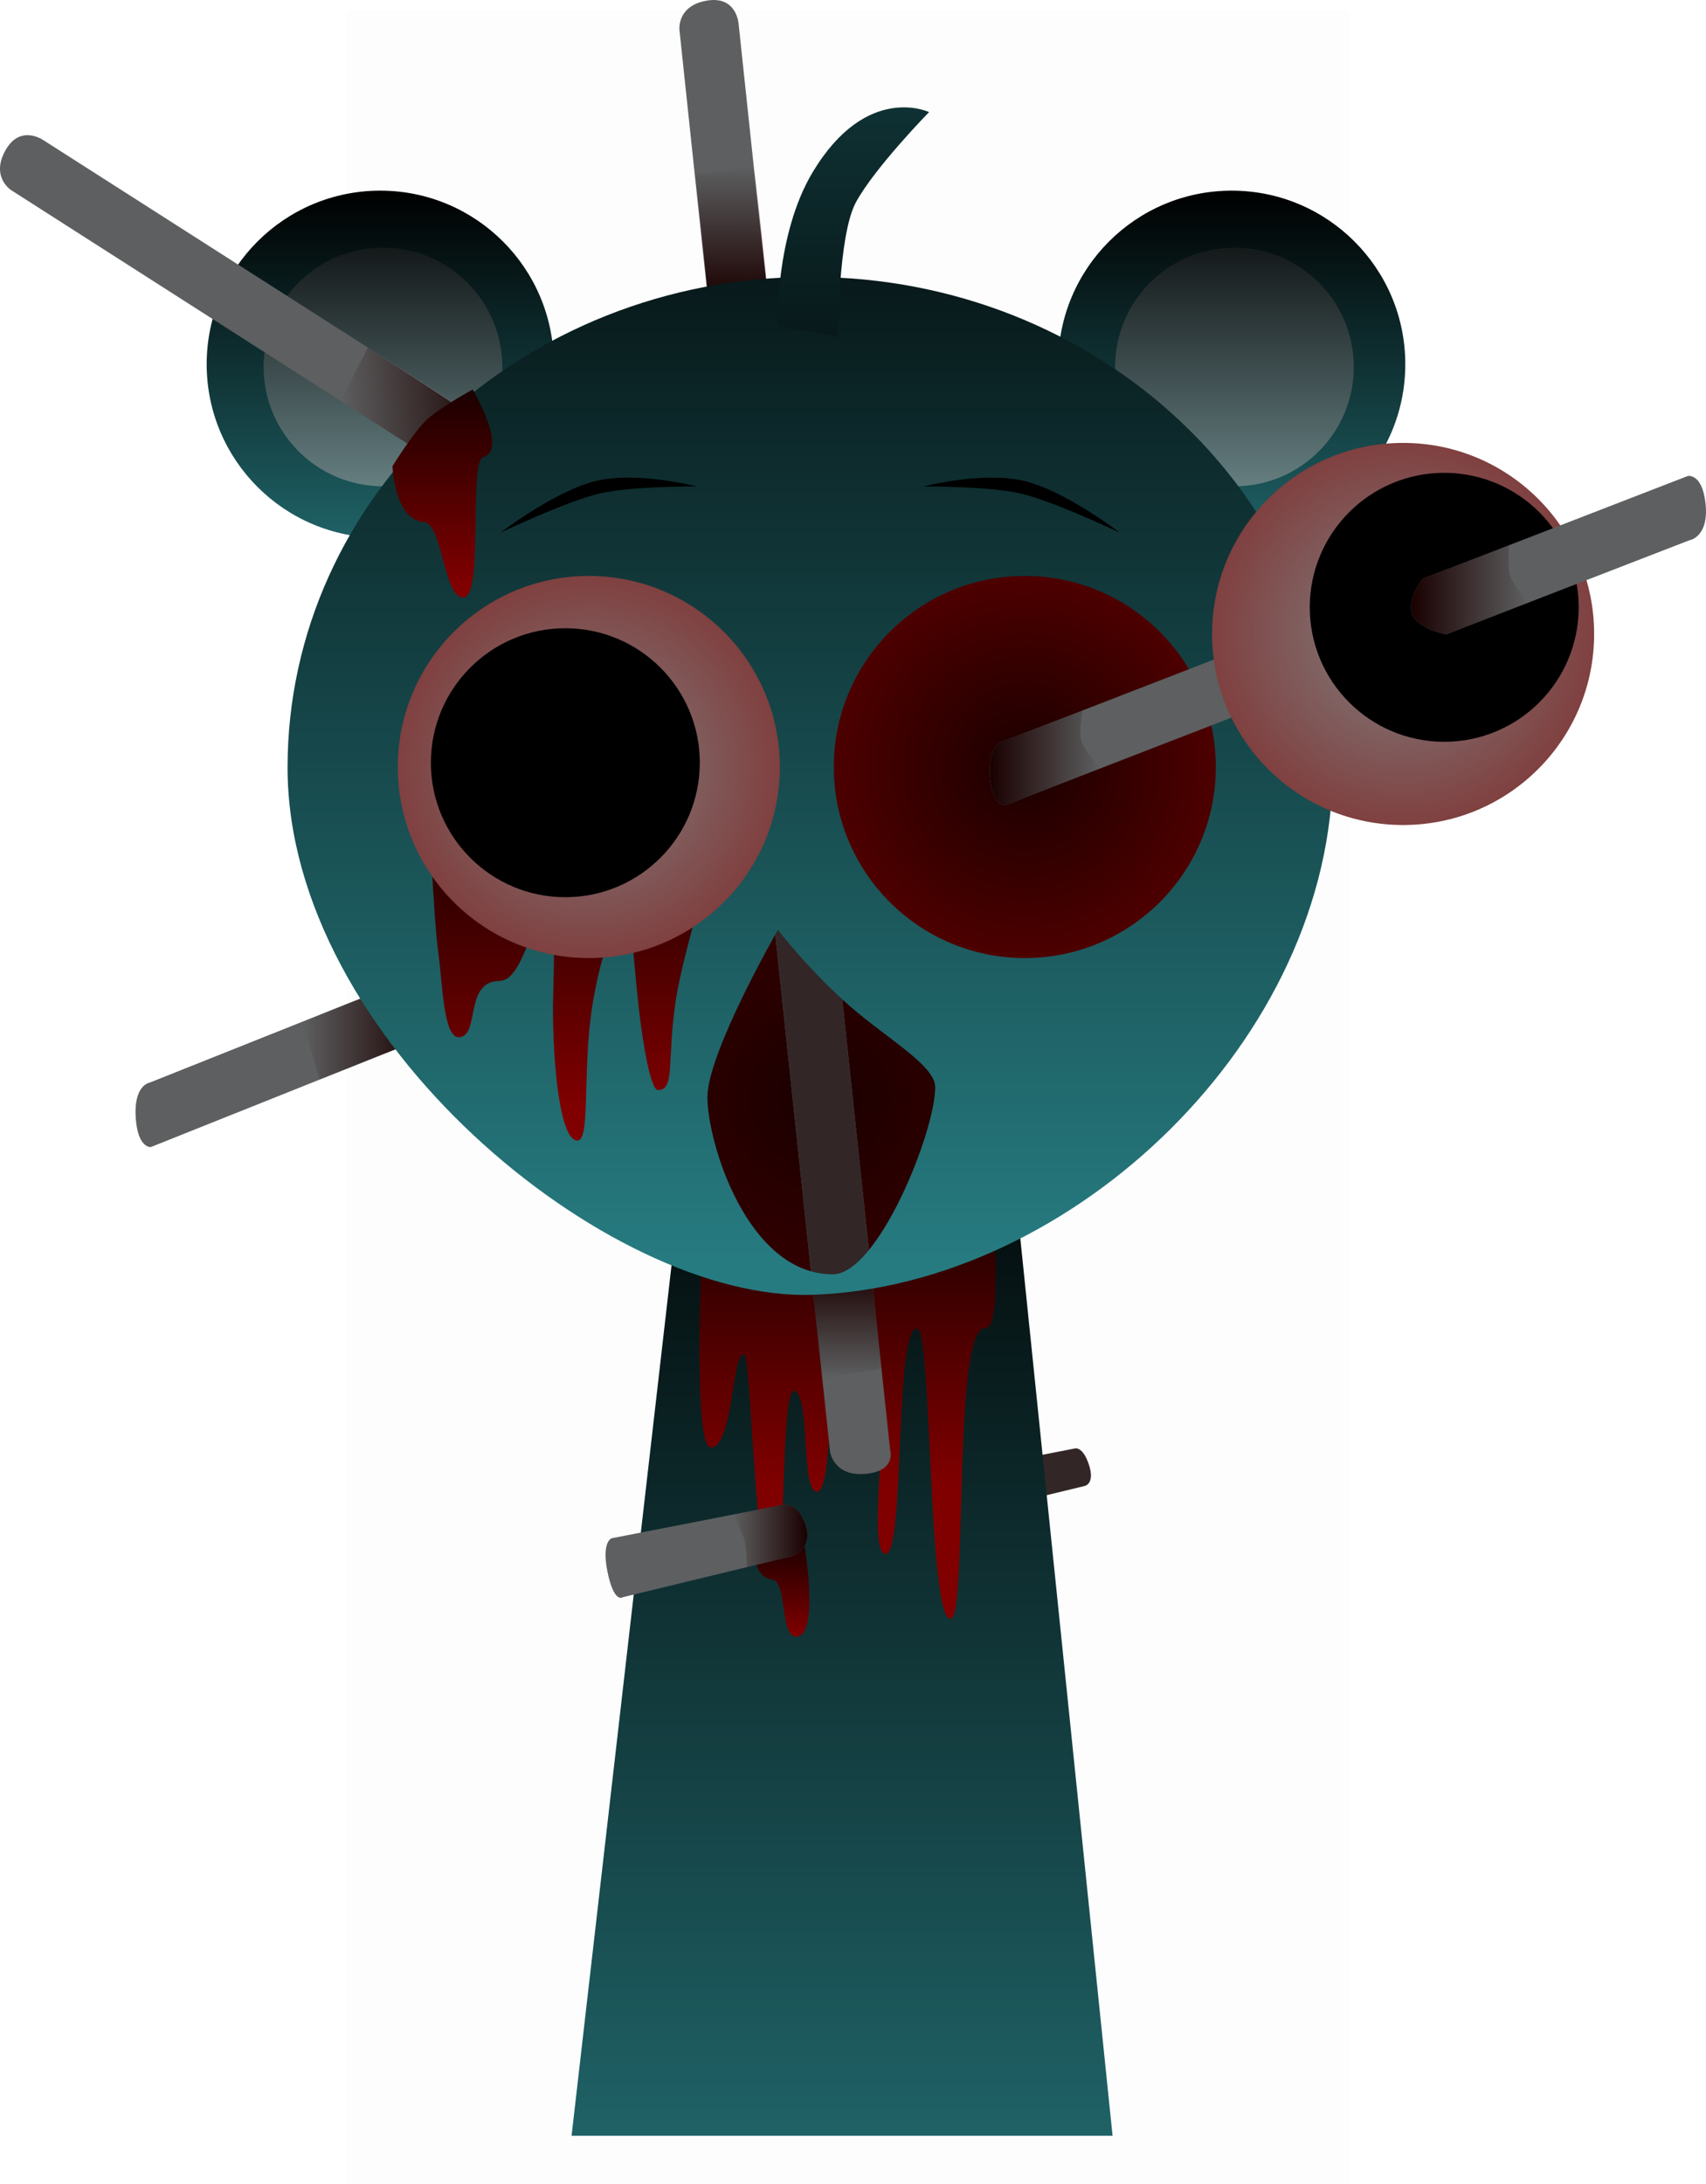 <svg version="1.1" xmlns="http://www.w3.org/2000/svg" xmlns:xlink="http://www.w3.org/1999/xlink" width="209.701" height="268.436" viewBox="0,0,209.701,268.436"><defs><linearGradient x1="240" y1="175.5" x2="240" y2="307.5" gradientUnits="userSpaceOnUse" id="color-1"><stop offset="0" stop-color="#000000"/><stop offset="1" stop-color="#1f6266"/></linearGradient><linearGradient x1="240.688" y1="191.311" x2="240.688" y2="227.7" gradientUnits="userSpaceOnUse" id="color-2"><stop offset="0" stop-color="#1a0000"/><stop offset="1" stop-color="#800000"/></linearGradient><linearGradient x1="232.449" y1="234.313" x2="232.449" y2="246.146" gradientUnits="userSpaceOnUse" id="color-3"><stop offset="0" stop-color="#1a0000"/><stop offset="1" stop-color="#800000"/></linearGradient><linearGradient x1="226.581" y1="233.775" x2="235.735" y2="233.775" gradientUnits="userSpaceOnUse" id="color-4"><stop offset="0" stop-color="#1a0000" stop-opacity="0"/><stop offset="1" stop-color="#1a0000"/></linearGradient><linearGradient x1="173.671" y1="171.702" x2="188.659" y2="171.702" gradientUnits="userSpaceOnUse" id="color-5"><stop offset="0" stop-color="#1a0000" stop-opacity="0"/><stop offset="1" stop-color="#1a0000"/></linearGradient><linearGradient x1="287.898" y1="68.441" x2="287.898" y2="111.108" gradientUnits="userSpaceOnUse" id="color-6"><stop offset="0" stop-color="#000000"/><stop offset="1" stop-color="#1f6266"/></linearGradient><linearGradient x1="288.231" y1="75.441" x2="288.231" y2="104.774" gradientUnits="userSpaceOnUse" id="color-7"><stop offset="0" stop-color="#14191a"/><stop offset="1" stop-color="#657e80"/></linearGradient><linearGradient x1="183.231" y1="68.441" x2="183.231" y2="111.108" gradientUnits="userSpaceOnUse" id="color-8"><stop offset="0" stop-color="#000000"/><stop offset="1" stop-color="#1f6266"/></linearGradient><linearGradient x1="183.565" y1="75.441" x2="183.565" y2="104.774" gradientUnits="userSpaceOnUse" id="color-9"><stop offset="0" stop-color="#14191a"/><stop offset="1" stop-color="#657e80"/></linearGradient><radialGradient cx="237.231" cy="179.885" r="22.734" gradientUnits="userSpaceOnUse" id="color-10"><stop offset="0" stop-color="#1a0000"/><stop offset="1" stop-color="#330000"/></radialGradient><linearGradient x1="240.557" y1="200.974" x2="240.557" y2="214.394" gradientUnits="userSpaceOnUse" id="color-11"><stop offset="0" stop-color="#1a0000"/><stop offset="1" stop-color="#1a0000" stop-opacity="0"/></linearGradient><linearGradient x1="226.447" y1="65.471" x2="226.402" y2="81.886" gradientUnits="userSpaceOnUse" id="color-12"><stop offset="0" stop-color="#1a0000" stop-opacity="0"/><stop offset="1" stop-color="#1a0000"/></linearGradient><linearGradient x1="178.567" y1="96.845" x2="197.165" y2="95.238" gradientUnits="userSpaceOnUse" id="color-13"><stop offset="0" stop-color="#1a0101" stop-opacity="0"/><stop offset="1" stop-color="#1a0101"/></linearGradient><linearGradient x1="236.077" y1="79.048" x2="236.077" y2="199.644" gradientUnits="userSpaceOnUse" id="color-14"><stop offset="0" stop-color="#08191a"/><stop offset="1" stop-color="#267b80"/></linearGradient><linearGradient x1="207.517" y1="145.353" x2="207.517" y2="181.153" gradientUnits="userSpaceOnUse" id="color-15"><stop offset="0" stop-color="#1a0000"/><stop offset="1" stop-color="#800000"/></linearGradient><radialGradient cx="208.871" cy="139.276" r="23.481" gradientUnits="userSpaceOnUse" id="color-16"><stop offset="0" stop-color="#808080"/><stop offset="1" stop-color="#804040"/></radialGradient><radialGradient cx="262.463" cy="139.276" r="23.481" gradientUnits="userSpaceOnUse" id="color-17"><stop offset="0" stop-color="#1a0000"/><stop offset="1" stop-color="#4d0000"/></radialGradient><linearGradient x1="241.381" y1="58.205" x2="241.381" y2="86.389" gradientUnits="userSpaceOnUse" id="color-18"><stop offset="0" stop-color="#0f3133"/><stop offset="1" stop-color="#08191a"/></linearGradient><linearGradient x1="258.15" y1="138.155" x2="271.762" y2="138.155" gradientUnits="userSpaceOnUse" id="color-19"><stop offset="0" stop-color="#1a0000"/><stop offset="1" stop-color="#1a0000" stop-opacity="0"/></linearGradient><radialGradient cx="308.963" cy="122.926" r="23.481" gradientUnits="userSpaceOnUse" id="color-20"><stop offset="0" stop-color="#808080"/><stop offset="1" stop-color="#804040"/></radialGradient><linearGradient x1="309.926" y1="117.501" x2="324.294" y2="117.501" gradientUnits="userSpaceOnUse" id="color-21"><stop offset="0" stop-color="#1a0000"/><stop offset="1" stop-color="#1a0000" stop-opacity="0"/></linearGradient><linearGradient x1="189.806" y1="92.879" x2="189.806" y2="117.022" gradientUnits="userSpaceOnUse" id="color-22"><stop offset="0" stop-color="#1a0000"/><stop offset="1" stop-color="#800000"/></linearGradient></defs><g transform="translate(-136.493,-45.01)"><g data-paper-data="{&quot;isPaintingLayer&quot;:true}" fill-rule="nonzero" stroke-width="0" stroke-linejoin="miter" stroke-miterlimit="10" stroke-dasharray="" stroke-dashoffset="0" style="mix-blend-mode: normal"><path d="M179.117,313.446v-267.225h123.182v267.225z" fill-opacity="0.01" fill="#000000" stroke="none" stroke-linecap="butt"/><g stroke-linecap="butt"><path d="M227.815,230.998l40.807,-7.972c0,0 0.943,-0.294 1.695,1.921c0.843,2.484 -0.524,2.698 -0.524,2.698l-40.324,9.769z" fill="#332626" stroke="none"/><path d="M206.75,307.5l15.143,-131.842l37.783,-0.158l13.574,132z" fill="url(#color-1)" stroke="#000000"/><path d="M223.105,191.311c0,0 12.08,9.333 18.011,9.333c5.788,0 17.156,-9.333 17.156,-9.333c0,0 1.762,17.007 -0.667,16.909c-4.093,-0.167 -2.106,35.675 -4.269,35.747c-2.8,0.093 -2.276,-35.28 -4.076,-35.658c-2.827,-0.593 -1.522,27.453 -3.864,27.67c-2.478,0.23 0.695,-18.344 -1.329,-17.883c-2.14,0.488 -1.904,-8.395 -3.866,-8.723c-2.04,-0.342 -1.124,19.23 -3.312,18.973c-1.981,-0.233 -0.784,-11.776 -2.73,-12.397c-1.798,-0.574 -0.904,22.919 -2.635,22.954c-2.257,0.045 -2.689,-26.964 -3.541,-27.388c-1.464,-0.729 -1.324,11.068 -4.045,11.398c-2.721,0.33 -0.833,-31.601 -0.833,-31.601z" fill="url(#color-2)" stroke="none"/><path d="M231.449,239.146c-3.072,-0.515 -1.833,-4.833 -1.833,-4.833h5.667c0,0 2.033,11.557 -0.833,11.833c-2.125,0.205 -1.155,-6.691 -3,-7z" fill="url(#color-3)" stroke="none"/><path d="M211.691,234.064l20.566,-4.018c0,0 2.315,-0.91 3.31,2.567c0.898,3.139 -2.09,3.746 -2.09,3.746l-20.434,4.95c0,0 -1.074,0.844 -1.885,-3.16c-0.75,-3.708 0.533,-4.087 0.533,-4.087z" fill="#5d5f60" stroke="none"/><path d="M226.581,231.155l5.676,-1.109c0,0 2.315,-0.91 3.31,2.567c0.898,3.139 -2.09,3.746 -2.09,3.746l-5.167,1.252c0,0 -0.021,-2.234 -0.327,-3.379c-0.263,-0.984 -1.401,-3.078 -1.401,-3.078z" fill="url(#color-4)" stroke="none"/></g><path d="M154.871,178.074l121.396,-48.42c0,0 3.683,-0.172 4.434,1.707c0.751,1.879 -2.008,5.199 -2.008,5.199l-123.664,49.428c0,0 -1.599,0.175 -1.853,-3.603c-0.27,-4.018 1.695,-4.311 1.695,-4.311z" fill="#5d5f60" stroke="none" stroke-linecap="butt"/><path d="M173.671,170.575l12.161,-4.85l2.828,6.821l-12.846,5.134z" fill="url(#color-5)" stroke="none" stroke-linecap="butt"/><path d="M266.565,89.774c0,-11.782 9.551,-21.333 21.333,-21.333c11.782,0 21.333,9.551 21.333,21.333c0,11.782 -9.551,21.333 -21.333,21.333c-11.782,0 -21.333,-9.551 -21.333,-21.333z" fill="url(#color-6)" stroke="#000000" stroke-linecap="butt"/><path d="M273.565,90.108c0,-8.1 6.566,-14.667 14.667,-14.667c8.1,0 14.667,6.566 14.667,14.667c0,8.1 -6.566,14.667 -14.667,14.667c-8.1,0 -14.667,-6.566 -14.667,-14.667z" fill="url(#color-7)" stroke="#000000" stroke-linecap="butt"/><path d="M161.898,89.774c0,-11.782 9.551,-21.333 21.333,-21.333c11.782,0 21.333,9.551 21.333,21.333c0,11.782 -9.551,21.333 -21.333,21.333c-11.782,0 -21.333,-9.551 -21.333,-21.333z" fill="url(#color-8)" stroke="#000000" stroke-linecap="butt"/><path d="M168.898,90.108c0,-8.1 6.566,-14.667 14.667,-14.667c8.1,0 14.667,6.566 14.667,14.667c0,8.1 -6.566,14.667 -14.667,14.667c-8.1,0 -14.667,-6.566 -14.667,-14.667z" fill="url(#color-9)" stroke="#000000" stroke-linecap="butt"/><path d="M219.898,191.219l2.6,-26.733c0,0 5.828,-6.202 9.487,-7.183c5.909,-1.585 10.18,9.783 10.18,9.783c0,0 8.335,5.323 10.026,8.614c2.27,4.417 2.374,15.52 2.374,15.52c0,0 -9.97,11.4 -15.933,11.4c-5.564,0 -18.733,-11.4 -18.733,-11.4z" fill="url(#color-10)" stroke="none" stroke-linecap="butt"/><path d="M238.519,223.428l-18.507,-174.718c0,0 -0.362,-2.992 3.366,-3.624c3.719,-0.63 3.908,2.901 3.908,2.901l18.619,175.189c0,0 0.884,2.704 -3.195,2.984c-3.778,0.26 -4.191,-2.732 -4.191,-2.732z" fill="#5d5f60" stroke="none" stroke-linecap="butt"/><path d="M237.562,214.394l-1.294,-12.212l7.276,-1.208l1.3,12.233z" fill="url(#color-11)" stroke="none" stroke-linecap="butt"/><path d="M236.298,202.456l-5.042,-47.604l8.439,9.889l3.915,36.841z" fill="#332626" stroke="none" stroke-linecap="butt"/><path d="M223.572,81.879l-1.594,-15.456l7.26,-0.944l1.632,15.771z" fill="url(#color-12)" stroke="none" stroke-linecap="butt"/><path d="M247.979,138.813l-110.1,-70.424c0,0 -2.561,-1.59 -0.722,-4.893c1.835,-3.296 4.707,-1.235 4.707,-1.235l110.537,70.631c0,0 2.663,1.001 0.33,4.359c-2.16,3.11 -4.753,1.561 -4.753,1.561z" fill="#5d5f60" stroke="none" stroke-linecap="butt"/><path d="M194.089,104.343l-15.744,-10.071l3.382,-6.539l15.677,10.266z" fill="url(#color-13)" stroke="none" stroke-linecap="butt"/><path d="M171.84,139.346c0,-33.302 28.76,-60.298 64.237,-60.298c35.477,0 64.237,26.996 64.237,60.298c0,33.302 -32.026,63.734 -63.987,64.798c-24.975,0.832 -64.487,-31.496 -64.487,-64.798zM238.865,201.627c5.523,0 12.583,-17.477 12.583,-23c0,-2.65 -5.784,-5.874 -10.414,-9.899c-5.021,-4.364 -8.919,-9.435 -8.919,-9.435c0,0 -8.667,15.06 -8.667,20.583c0,5.523 4.894,21.75 15.417,21.75z" fill="url(#color-14)" stroke="#000000" stroke-linecap="butt"/><path d="M192.983,172.487c-1.98,0.209 -2.066,-6.319 -2.595,-10.236c-0.663,-4.904 -1.072,-16.898 -1.072,-16.898h36.4c0,0 -5.186,15.847 -6.206,22.929c-1.035,7.183 -0.022,10.675 -2.127,10.704c-0.868,0.012 -1.829,-5.2 -2.416,-10.478c-0.618,-5.553 -0.858,-11.196 -1.622,-11.647c-0.896,-0.529 -3.436,6.388 -4.286,13.518c-0.868,7.281 -0.053,14.784 -1.575,14.807c-1.951,0.029 -2.858,-7.517 -3.007,-14.661c-0.112,-5.395 0.637,-10.56 -0.736,-12.058c-1.852,-2.019 -2.705,7.063 -5.841,7.097c-4.38,0.048 -2.389,6.654 -4.918,6.921z" fill="url(#color-15)" stroke="none" stroke-linecap="butt"/><path d="M185.39,139.276c0,-12.968 10.513,-23.481 23.481,-23.481c12.968,0 23.481,10.513 23.481,23.481c0,12.968 -10.513,23.481 -23.481,23.481c-12.968,0 -23.481,-10.513 -23.481,-23.481z" fill="url(#color-16)" stroke="#000000" stroke-linecap="butt"/><path d="M189.456,138.75c0,-9.128 7.4,-16.528 16.528,-16.528c9.128,0 16.528,7.4 16.528,16.528c0,9.128 -7.4,16.528 -16.528,16.528c-9.128,0 -16.528,-7.4 -16.528,-16.528z" fill="#000000" stroke="none" stroke-linecap="butt"/><path d="M262.463,162.756c-12.968,0 -23.481,-10.513 -23.481,-23.481c0,-12.968 10.513,-23.481 23.481,-23.481c12.968,0 23.481,10.513 23.481,23.481c0,12.968 -10.513,23.481 -23.481,23.481z" data-paper-data="{&quot;index&quot;:null}" fill="url(#color-17)" stroke="#000000" stroke-linecap="butt"/><path d="M198.028,110.467c0,0 6.709,-5.169 11.797,-6.364c5.088,-1.194 12.334,0.699 12.334,0.699c0,0 -8.038,-0.06 -11.968,0.862c-4.106,0.964 -12.164,4.802 -12.164,4.802z" fill="#000000" stroke="none" stroke-linecap="butt"/><path d="M261.962,105.665c-3.929,-0.922 -11.968,-0.862 -11.968,-0.862c0,0 7.246,-1.894 12.334,-0.699c5.088,1.194 11.797,6.364 11.797,6.364c0,0 -8.057,-3.838 -12.164,-4.802z" data-paper-data="{&quot;index&quot;:null}" fill="#000000" stroke="none" stroke-linecap="butt"/><path d="M232.072,85.11c0,0 -0.317,-11.189 4.286,-18.889c6.639,-11.106 14.335,-7.434 14.335,-7.434c0,0 -6.653,6.799 -8.982,11.067c-2.206,4.042 -2.198,16.535 -2.198,16.535" fill="url(#color-18)" stroke="#000000" stroke-linecap="round"/><path d="M259.871,136.074l52.729,-20.42c0,0 4.016,0.161 4.767,2.04c0.751,1.879 -2.008,4.866 -2.008,4.866l-55.331,21.428c0,0 -1.599,0.175 -1.853,-3.603c-0.27,-4.018 1.695,-4.311 1.695,-4.311z" fill="#5d5f60" stroke="none" stroke-linecap="butt"/><path d="M259.871,136.074l9.691,-3.753c0,0 -0.491,2.648 -0.183,3.646c0.401,1.297 2.383,3.477 2.383,3.477l-11.734,4.544c0,0 -1.599,0.175 -1.853,-3.603c-0.27,-4.018 1.695,-4.311 1.695,-4.311z" fill="url(#color-19)" stroke="none" stroke-linecap="butt"/><path d="M308.963,146.406c-12.968,0 -23.481,-10.513 -23.481,-23.481c0,-12.968 10.513,-23.481 23.481,-23.481c12.968,0 23.481,10.513 23.481,23.481c0,12.968 -10.513,23.481 -23.481,23.481z" data-paper-data="{&quot;index&quot;:null}" fill="url(#color-20)" stroke="#000000" stroke-linecap="butt"/><path d="M314.017,136.178c-9.128,0 -16.528,-7.4 -16.528,-16.528c0,-9.128 7.4,-16.528 16.528,-16.528c9.128,0 16.528,7.4 16.528,16.528c0,9.128 -7.4,16.528 -16.528,16.528z" data-paper-data="{&quot;index&quot;:null}" fill="#000000" stroke="none" stroke-linecap="butt"/><path d="M311.387,116.123l32.57,-12.613c0,0 1.791,-0.381 2.186,3.437c0.427,4.135 -2.029,4.477 -2.029,4.477l-29.839,11.556c0,0 -3.399,-0.594 -4.175,-2.436c-0.776,-1.842 1.287,-4.42 1.287,-4.42z" fill="#5d5f60" stroke="none" stroke-linecap="butt"/><path d="M311.387,116.123l10.587,-4.1c0,0 -0.192,2.702 0.14,3.714c0.42,1.282 2.18,3.362 2.18,3.362l-10.018,3.88c0,0 -3.399,-0.594 -4.175,-2.436c-0.776,-1.842 1.287,-4.42 1.287,-4.42z" fill="url(#color-21)" stroke="none" stroke-linecap="butt"/><path d="M188.591,109.165c-3.598,-0.216 -3.857,-6.857 -3.857,-6.857c0,0 2.657,-4.315 4.317,-5.806c1.625,-1.461 5.54,-3.622 5.54,-3.622c0,0 4.387,7.426 1.315,8.295c-1.883,0.533 0.121,17.23 -2.458,17.276c-2.429,0.044 -2.565,-9.148 -4.857,-9.286z" fill="url(#color-22)" stroke="none" stroke-linecap="butt"/></g></g></svg>